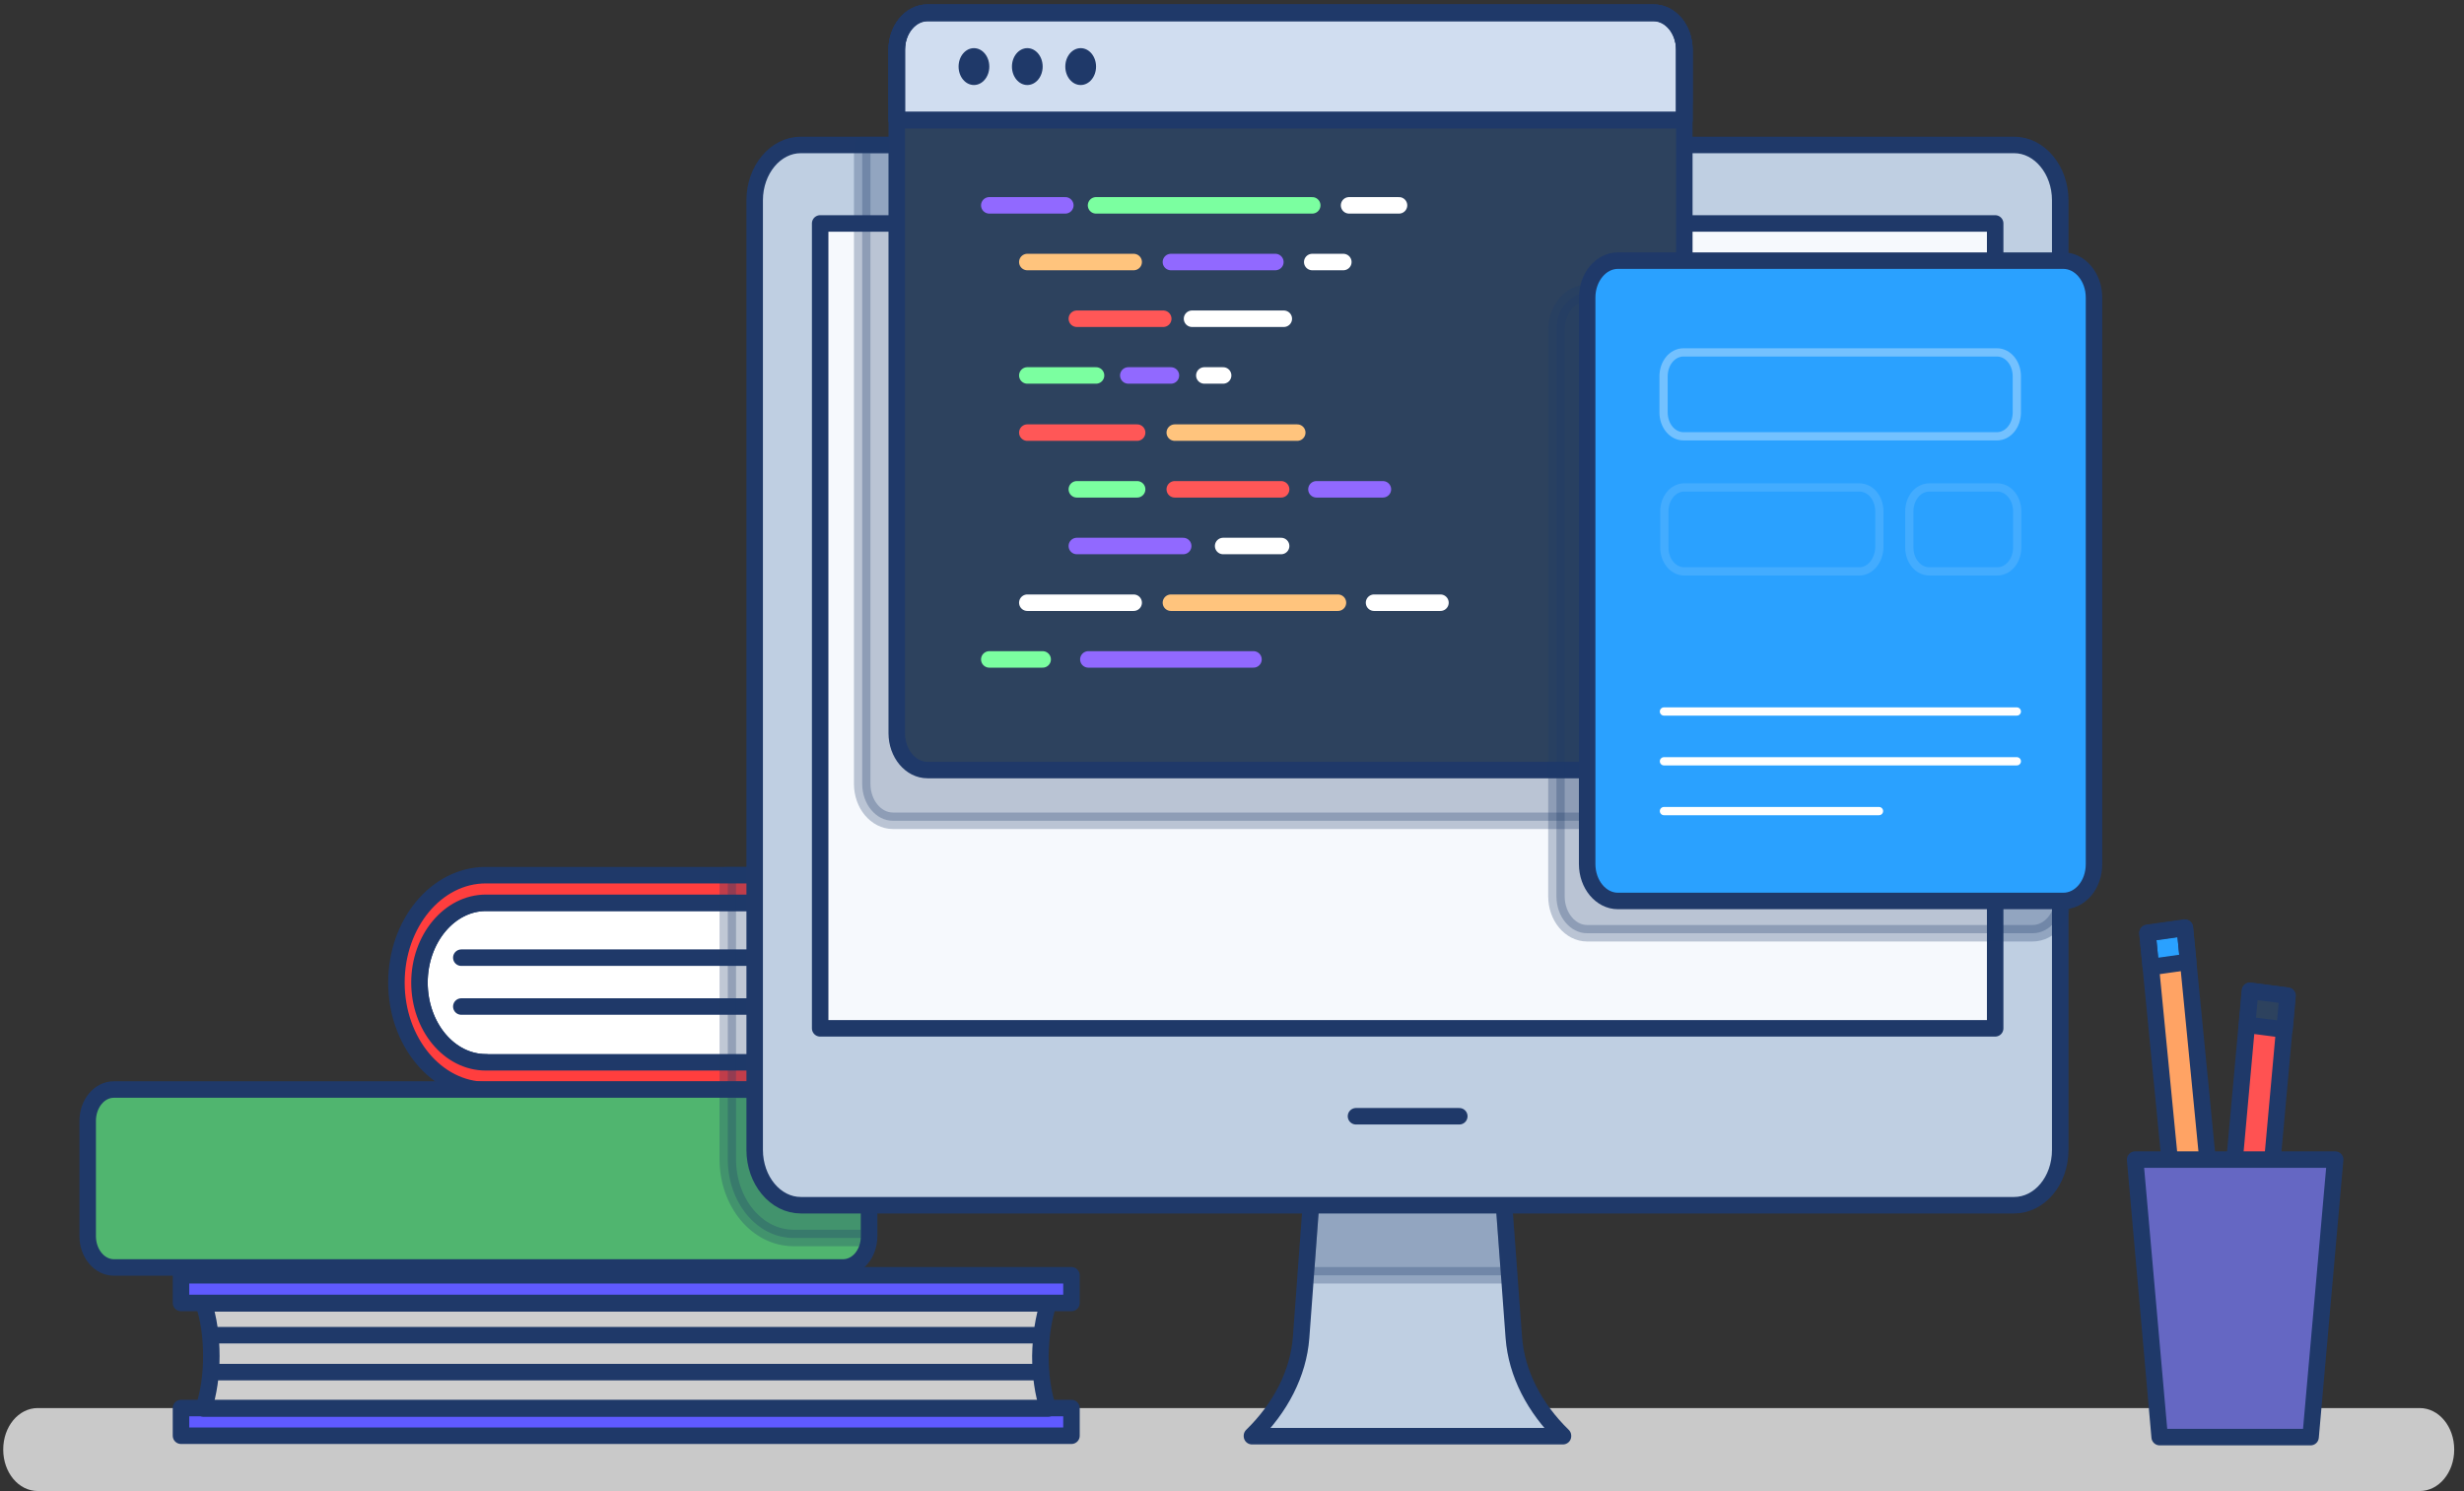 <svg width="114" height="69" viewBox="0 0 114 69" fill="none" xmlns="http://www.w3.org/2000/svg">
<rect x="0" y="0" width="114" height="69" fill="#333333" stroke="none"/>
<g clip-path="url(#clip0)">
<path d="M111.948 68.994H1.748C0.859 68.994 0.149 68.141 0.149 67.075C0.149 66.008 0.859 65.155 1.748 65.155H111.948C112.836 65.155 113.547 66.008 113.547 67.075C113.547 68.141 112.836 68.994 111.948 68.994Z" fill="#C9C9C9"/>
<path d="M22.48 49.156C20.775 49.156 19.407 47.492 19.407 45.466C19.407 43.44 20.793 41.776 22.48 41.776H39.891V49.178H22.48V49.156Z" fill="#CECECE"/>
<path d="M40.903 50.436H22.48C20.188 50.436 18.341 48.196 18.341 45.466C18.341 42.714 20.206 40.496 22.48 40.496H40.903V50.436Z" fill="white"/>
<path d="M21.343 44.314H39.891" stroke="#1F3969" stroke-width="0.763" stroke-miterlimit="10" stroke-linecap="round" stroke-linejoin="round"/>
<path d="M21.343 46.575H39.891" stroke="#1F3969" stroke-width="0.763" stroke-miterlimit="10" stroke-linecap="round" stroke-linejoin="round"/>
<path d="M22.48 49.156C20.775 49.156 19.407 47.492 19.407 45.466C19.407 43.44 20.793 41.776 22.48 41.776H39.891V49.178H22.48V49.156Z" stroke="#1F3969" stroke-width="0.763" stroke-miterlimit="10" stroke-linecap="round" stroke-linejoin="round"/>
<path d="M22.48 49.156C20.775 49.156 19.407 47.492 19.407 45.466C19.407 43.44 20.793 41.776 22.48 41.776H40.192L40.903 40.496H22.48C20.188 40.496 18.341 42.736 18.341 45.466C18.341 48.218 20.206 50.436 22.48 50.436H40.903L40.192 49.156H22.48Z" fill="#FF3E3E"/>
<path d="M22.48 49.156C20.775 49.156 19.407 47.492 19.407 45.466C19.407 43.44 20.793 41.776 22.48 41.776H40.192L40.903 40.496H22.48C20.188 40.496 18.341 42.736 18.341 45.466C18.341 48.218 20.206 50.436 22.48 50.436H40.903L40.192 49.156H22.48Z" stroke="#1F3969" stroke-width="0.763" stroke-miterlimit="10" stroke-linecap="round" stroke-linejoin="round"/>
<path opacity="0.28" d="M36.941 40.474H33.672V50.436H36.941V40.474Z" fill="#1F3969" stroke="#1F3969" stroke-width="0.763" stroke-miterlimit="10" stroke-linecap="round" stroke-linejoin="round"/>
<path d="M39.002 58.649H5.265C4.608 58.649 4.057 58.009 4.057 57.198V51.865C4.057 51.076 4.59 50.415 5.265 50.415H39.002C39.659 50.415 40.21 51.055 40.21 51.865V57.198C40.21 58.009 39.677 58.649 39.002 58.649Z" fill="#50B56F"/>
<path d="M39.002 58.649H5.265C4.608 58.649 4.057 58.009 4.057 57.198V51.865C4.057 51.076 4.59 50.415 5.265 50.415H39.002C39.659 50.415 40.21 51.055 40.21 51.865V57.198C40.21 58.009 39.677 58.649 39.002 58.649Z" stroke="#1F3969" stroke-width="0.763" stroke-miterlimit="10" stroke-linecap="round" stroke-linejoin="round"/>
<path opacity="0.28" d="M39.002 50.436H33.672V53.636C33.672 55.641 35.023 57.283 36.71 57.283H40.21C40.21 57.262 40.21 57.241 40.21 57.219V51.887C40.21 51.076 39.677 50.436 39.002 50.436Z" fill="#1F3969" stroke="#1F3969" stroke-width="0.763" stroke-miterlimit="10" stroke-linecap="round" stroke-linejoin="round"/>
<path d="M48.507 60.312H9.422C9.653 60.995 9.778 61.848 9.778 62.744C9.778 63.64 9.653 64.472 9.422 65.176H48.489C48.258 64.493 48.134 63.64 48.134 62.744C48.151 61.827 48.276 60.995 48.507 60.312Z" fill="#CECECE"/>
<path d="M49.573 59.011H8.374V60.291H49.573V59.011Z" fill="#5F5AFF"/>
<path d="M49.573 59.011H8.374V60.291H49.573V59.011Z" stroke="#1F3969" stroke-width="0.763" stroke-miterlimit="10" stroke-linecap="round" stroke-linejoin="round"/>
<path d="M49.573 65.155H8.374V66.435H49.573V65.155Z" fill="#F6F9FD"/>
<path d="M49.573 65.155H8.374V66.435H49.573V65.155Z" fill="#5F5AFF"/>
<path d="M49.573 65.155H8.374V66.435H49.573V65.155Z" stroke="#1F3969" stroke-width="0.763" stroke-miterlimit="10" stroke-linecap="round" stroke-linejoin="round"/>
<path d="M70.039 61.891L69.506 54.702H60.73L60.197 61.891C60.072 63.555 59.237 65.155 57.923 66.435V66.456H72.313V66.435C70.998 65.155 70.163 63.555 70.039 61.891Z" fill="#BFCFE2"/>
<path opacity="0.28" d="M60.73 54.702L60.41 59.011H69.826L69.506 54.702H60.73Z" fill="#1F3969" stroke="#1F3969" stroke-width="0.763" stroke-miterlimit="10" stroke-linecap="round" stroke-linejoin="round"/>
<path d="M70.039 61.891L69.506 54.702H60.73L60.197 61.891C60.072 63.555 59.237 65.155 57.923 66.435V66.456H72.313V66.435C70.998 65.155 70.163 63.555 70.039 61.891Z" stroke="#1F3969" stroke-width="0.763" stroke-miterlimit="10" stroke-linecap="round" stroke-linejoin="round"/>
<path d="M93.187 55.769H37.048C35.875 55.769 34.916 54.617 34.916 53.209V9.267C34.916 7.859 35.875 6.707 37.048 6.707H93.187C94.36 6.707 95.319 7.859 95.319 9.267V53.209C95.319 54.638 94.36 55.769 93.187 55.769Z" fill="white"/>
<path d="M93.187 55.769H37.048C35.875 55.769 34.916 54.617 34.916 53.209V9.267C34.916 7.859 35.875 6.707 37.048 6.707H93.187C94.36 6.707 95.319 7.859 95.319 9.267V53.209C95.319 54.638 94.36 55.769 93.187 55.769Z" fill="#BFCFE2"/>
<path d="M93.187 55.769H37.048C35.875 55.769 34.916 54.617 34.916 53.209V9.267C34.916 7.859 35.875 6.707 37.048 6.707H93.187C94.36 6.707 95.319 7.859 95.319 9.267V53.209C95.319 54.638 94.36 55.769 93.187 55.769Z" stroke="#1F3969" stroke-width="0.763" stroke-miterlimit="10" stroke-linecap="round" stroke-linejoin="round"/>
<path d="M92.309 47.584V10.339H37.946V47.584H92.309Z" fill="#F6F9FD"/>
<path opacity="0.28" d="M39.891 6.707V36.272C39.891 37.211 40.53 37.979 41.312 37.979H74.906C75.688 37.979 76.328 37.211 76.328 36.272V6.707H39.891Z" fill="#1F3969" stroke="#1F3969" stroke-width="0.763" stroke-miterlimit="10" stroke-linecap="round" stroke-linejoin="round"/>
<path d="M92.309 47.584V10.339H37.946V47.584H92.309Z" stroke="#1F3969" stroke-width="0.763" stroke-miterlimit="10" stroke-linecap="round" stroke-linejoin="round"/>
<path d="M62.737 51.652H67.516" stroke="#1F3969" stroke-width="0.763" stroke-miterlimit="10" stroke-linecap="round" stroke-linejoin="round"/>
<path d="M76.505 35.632H42.911C42.129 35.632 41.489 34.864 41.489 33.926V2.313C41.489 1.374 42.129 0.606 42.911 0.606H76.505C77.287 0.606 77.927 1.374 77.927 2.313V33.947C77.927 34.886 77.287 35.632 76.505 35.632Z" fill="#2D425E"/>
<path d="M77.927 4.745H41.489V2.292C41.489 1.353 42.129 0.585 42.911 0.585H76.505C77.287 0.585 77.927 1.353 77.927 2.292V4.745Z" stroke="#1F3969" stroke-width="0.763" stroke-miterlimit="10" stroke-linecap="round" stroke-linejoin="round"/>
<path d="M77.927 5.555H41.489V2.292C41.489 1.353 42.129 0.585 42.911 0.585H76.505C77.287 0.585 77.927 1.353 77.927 2.292V5.555Z" fill="#D0DDF0"/>
<path d="M77.927 5.555H41.489V2.292C41.489 1.353 42.129 0.585 42.911 0.585H76.505C77.287 0.585 77.927 1.353 77.927 2.292V5.555Z" stroke="#1F3969" stroke-width="0.763" stroke-miterlimit="10" stroke-linecap="round" stroke-linejoin="round"/>
<path d="M77.927 5.555H41.489V2.292C41.489 1.353 42.129 0.585 42.911 0.585H76.505C77.287 0.585 77.927 1.353 77.927 2.292V5.555Z" stroke="#1F3969" stroke-width="0.763" stroke-miterlimit="10" stroke-linecap="round" stroke-linejoin="round"/>
<path d="M76.505 35.632H42.911C42.129 35.632 41.489 34.864 41.489 33.926V2.313C41.489 1.374 42.129 0.606 42.911 0.606H76.505C77.287 0.606 77.927 1.374 77.927 2.313V33.947C77.927 34.886 77.287 35.632 76.505 35.632Z" stroke="#1F3969" stroke-width="0.763" stroke-miterlimit="10" stroke-linecap="round" stroke-linejoin="round"/>
<path opacity="0.28" d="M94.04 43.184H73.432C72.65 43.184 72.011 42.416 72.011 41.477V15.261C72.011 14.322 72.65 13.555 73.432 13.555H94.04C94.822 13.555 95.461 14.322 95.461 15.261V41.477C95.461 42.437 94.822 43.184 94.04 43.184Z" fill="#1F3969" stroke="#1F3969" stroke-width="0.763" stroke-miterlimit="10" stroke-linecap="round" stroke-linejoin="round"/>
<path d="M95.461 41.69H74.853C74.071 41.69 73.432 40.922 73.432 39.984V13.768C73.432 12.829 74.071 12.061 74.853 12.061H95.461C96.243 12.061 96.882 12.829 96.882 13.768V39.984C96.882 40.944 96.243 41.69 95.461 41.69Z" fill="#2AA1FF"/>
<path d="M95.461 41.69H74.853C74.071 41.69 73.432 40.922 73.432 39.984V13.768C73.432 12.829 74.071 12.061 74.853 12.061H95.461C96.243 12.061 96.882 12.829 96.882 13.768V39.984C96.882 40.944 96.243 41.69 95.461 41.69Z" stroke="#1F3969" stroke-width="0.763" stroke-miterlimit="10" stroke-linecap="round" stroke-linejoin="round"/>
<path opacity="0.34" d="M92.388 20.189H77.891C77.376 20.189 76.967 19.698 76.967 19.079V17.415C76.967 16.797 77.376 16.306 77.891 16.306H92.388C92.903 16.306 93.311 16.797 93.311 17.415V19.079C93.311 19.698 92.903 20.189 92.388 20.189Z" stroke="white" stroke-width="0.382" stroke-miterlimit="10" stroke-linecap="round" stroke-linejoin="round"/>
<g opacity="0.34">
<path opacity="0.34" d="M86.028 26.439H77.927C77.411 26.439 77.003 25.948 77.003 25.329V23.666C77.003 23.047 77.411 22.556 77.927 22.556H86.028C86.543 22.556 86.951 23.047 86.951 23.666V25.329C86.934 25.948 86.525 26.439 86.028 26.439Z" stroke="white" stroke-width="0.382" stroke-miterlimit="10" stroke-linecap="round" stroke-linejoin="round"/>
<path opacity="0.34" d="M92.406 26.439H89.261C88.746 26.439 88.337 25.948 88.337 25.329V23.666C88.337 23.047 88.746 22.556 89.261 22.556H92.406C92.921 22.556 93.329 23.047 93.329 23.666V25.329C93.329 25.948 92.921 26.439 92.406 26.439Z" stroke="white" stroke-width="0.382" stroke-miterlimit="10" stroke-linecap="round" stroke-linejoin="round"/>
</g>
<path d="M76.985 32.923H93.311" stroke="white" stroke-width="0.382" stroke-miterlimit="10" stroke-linecap="round" stroke-linejoin="round"/>
<path d="M76.985 35.227H93.311" stroke="white" stroke-width="0.382" stroke-miterlimit="10" stroke-linecap="round" stroke-linejoin="round"/>
<path d="M76.985 37.531H86.934" stroke="white" stroke-width="0.382" stroke-miterlimit="10" stroke-linecap="round" stroke-linejoin="round"/>
<path d="M45.06 3.934C45.453 3.934 45.771 3.552 45.771 3.081C45.771 2.61 45.453 2.228 45.06 2.228C44.668 2.228 44.35 2.61 44.35 3.081C44.35 3.552 44.668 3.934 45.06 3.934Z" fill="#1F3969"/>
<path d="M47.53 3.934C47.922 3.934 48.24 3.552 48.24 3.081C48.24 2.61 47.922 2.228 47.53 2.228C47.137 2.228 46.819 2.61 46.819 3.081C46.819 3.552 47.137 3.934 47.53 3.934Z" fill="#1F3969"/>
<path d="M49.999 3.934C50.392 3.934 50.71 3.552 50.71 3.081C50.71 2.61 50.392 2.228 49.999 2.228C49.606 2.228 49.288 2.61 49.288 3.081C49.288 3.552 49.606 3.934 49.999 3.934Z" fill="#1F3969"/>
<path d="M62.417 9.502H64.727" stroke="white" stroke-width="0.763" stroke-miterlimit="10" stroke-linecap="round" stroke-linejoin="round"/>
<path d="M50.71 9.502H60.712" stroke="#7BFFA0" stroke-width="0.763" stroke-miterlimit="10" stroke-linecap="round" stroke-linejoin="round"/>
<path d="M45.771 9.502H49.288" stroke="#9169FF" stroke-width="0.763" stroke-miterlimit="10" stroke-linecap="round" stroke-linejoin="round"/>
<path d="M50.354 30.513H57.994" stroke="#9169FF" stroke-width="0.763" stroke-miterlimit="10" stroke-linecap="round" stroke-linejoin="round"/>
<path d="M45.771 30.513H48.24" stroke="#7BFFA0" stroke-width="0.763" stroke-miterlimit="10" stroke-linecap="round" stroke-linejoin="round"/>
<path d="M60.712 12.125H62.151" stroke="white" stroke-width="0.763" stroke-miterlimit="10" stroke-linecap="round" stroke-linejoin="round"/>
<path d="M54.174 12.125H59.006" stroke="#9169FF" stroke-width="0.763" stroke-miterlimit="10" stroke-linecap="round" stroke-linejoin="round"/>
<path d="M47.53 12.125H52.451" stroke="#FFC47D" stroke-width="0.763" stroke-miterlimit="10" stroke-linecap="round" stroke-linejoin="round"/>
<path d="M55.151 14.749H59.397" stroke="white" stroke-width="0.763" stroke-miterlimit="10" stroke-linecap="round" stroke-linejoin="round"/>
<path d="M49.821 14.749H53.819" stroke="#FF5757" stroke-width="0.763" stroke-miterlimit="10" stroke-linecap="round" stroke-linejoin="round"/>
<path d="M55.72 17.373H56.59" stroke="white" stroke-width="0.763" stroke-miterlimit="10" stroke-linecap="round" stroke-linejoin="round"/>
<path d="M52.202 17.373H54.174" stroke="#9169FF" stroke-width="0.763" stroke-miterlimit="10" stroke-linecap="round" stroke-linejoin="round"/>
<path d="M47.53 17.373H50.71" stroke="#7BFFA0" stroke-width="0.763" stroke-miterlimit="10" stroke-linecap="round" stroke-linejoin="round"/>
<path d="M54.352 20.018H60.019" stroke="#FFC47D" stroke-width="0.763" stroke-miterlimit="10" stroke-linecap="round" stroke-linejoin="round"/>
<path d="M47.53 20.018H52.611" stroke="#FF5757" stroke-width="0.763" stroke-miterlimit="10" stroke-linecap="round" stroke-linejoin="round"/>
<path d="M60.907 22.642H63.981" stroke="#9169FF" stroke-width="0.763" stroke-miterlimit="10" stroke-linecap="round" stroke-linejoin="round"/>
<path d="M54.352 22.642H59.273" stroke="#FF5757" stroke-width="0.763" stroke-miterlimit="10" stroke-linecap="round" stroke-linejoin="round"/>
<path d="M49.821 22.642H52.611" stroke="#7BFFA0" stroke-width="0.763" stroke-miterlimit="10" stroke-linecap="round" stroke-linejoin="round"/>
<path d="M56.59 25.265H59.273" stroke="white" stroke-width="0.763" stroke-miterlimit="10" stroke-linecap="round" stroke-linejoin="round"/>
<path d="M49.821 25.265H54.742" stroke="#9169FF" stroke-width="0.763" stroke-miterlimit="10" stroke-linecap="round" stroke-linejoin="round"/>
<path d="M63.572 27.889H66.645" stroke="white" stroke-width="0.763" stroke-miterlimit="10" stroke-linecap="round" stroke-linejoin="round"/>
<path d="M54.174 27.889H61.902" stroke="#FFC47D" stroke-width="0.763" stroke-miterlimit="10" stroke-linecap="round" stroke-linejoin="round"/>
<path d="M47.53 27.889H52.451" stroke="white" stroke-width="0.763" stroke-miterlimit="10" stroke-linecap="round" stroke-linejoin="round"/>
<path d="M9.867 61.784H48.151" stroke="#1F3969" stroke-width="0.763" stroke-miterlimit="10" stroke-linecap="round" stroke-linejoin="round"/>
<path d="M9.867 63.491H48.151" stroke="#1F3969" stroke-width="0.763" stroke-miterlimit="10" stroke-linecap="round" stroke-linejoin="round"/>
<path d="M48.507 60.312H9.422C9.653 60.995 9.778 61.848 9.778 62.744C9.778 63.64 9.653 64.472 9.422 65.176H48.489C48.258 64.493 48.134 63.64 48.134 62.744C48.151 61.827 48.276 60.995 48.507 60.312Z" stroke="#1F3969" stroke-width="0.763" stroke-miterlimit="10" stroke-linecap="round" stroke-linejoin="round"/>
<path d="M101.084 42.921L99.355 43.165L100.859 58.546L102.588 58.303L101.084 42.921Z" fill="#FFA364"/>
<path d="M101.086 42.938L99.357 43.182L99.51 44.749L101.239 44.505L101.086 42.938Z" fill="#2AA1FF"/>
<path d="M101.086 42.938L99.357 43.182L99.51 44.749L101.239 44.505L101.086 42.938Z" stroke="#1F3969" stroke-width="0.763" stroke-miterlimit="10" stroke-linecap="round" stroke-linejoin="round"/>
<path d="M101.084 42.921L99.355 43.165L100.859 58.546L102.588 58.303L101.084 42.921Z" stroke="#1F3969" stroke-width="0.763" stroke-miterlimit="10" stroke-linecap="round" stroke-linejoin="round"/>
<path d="M105.825 46.072L104.095 45.846L102.7 61.241L104.431 61.467L105.825 46.072Z" fill="#FF5252"/>
<path d="M105.825 46.072L104.095 45.846L102.7 61.241L104.431 61.467L105.825 46.072Z" stroke="#1F3969" stroke-width="0.763" stroke-miterlimit="10" stroke-linecap="round" stroke-linejoin="round"/>
<path d="M105.838 46.076L104.107 45.85L103.965 47.419L105.696 47.645L105.838 46.076Z" fill="#2D425E"/>
<path d="M105.838 46.076L104.107 45.85L103.965 47.419L105.696 47.645L105.838 46.076Z" stroke="#1F3969" stroke-width="0.763" stroke-miterlimit="10" stroke-linecap="round" stroke-linejoin="round"/>
<path d="M106.902 66.499H99.92L98.784 53.657H108.039L106.902 66.499Z" fill="#6567C3"/>
<path d="M98.784 53.657L98.801 53.892H105.854L104.735 66.499H106.902L108.039 53.657H98.784Z" fill="#6567C3"/>
<path d="M106.902 66.499H99.92L98.784 53.657H108.039L106.902 66.499Z" stroke="#1F3969" stroke-width="0.763" stroke-miterlimit="10" stroke-linecap="round" stroke-linejoin="round"/>
</g>
<defs>
<clipPath id="clip0">
<rect width="113.601" height="69" fill="white"/>
</clipPath>
</defs>
</svg>
